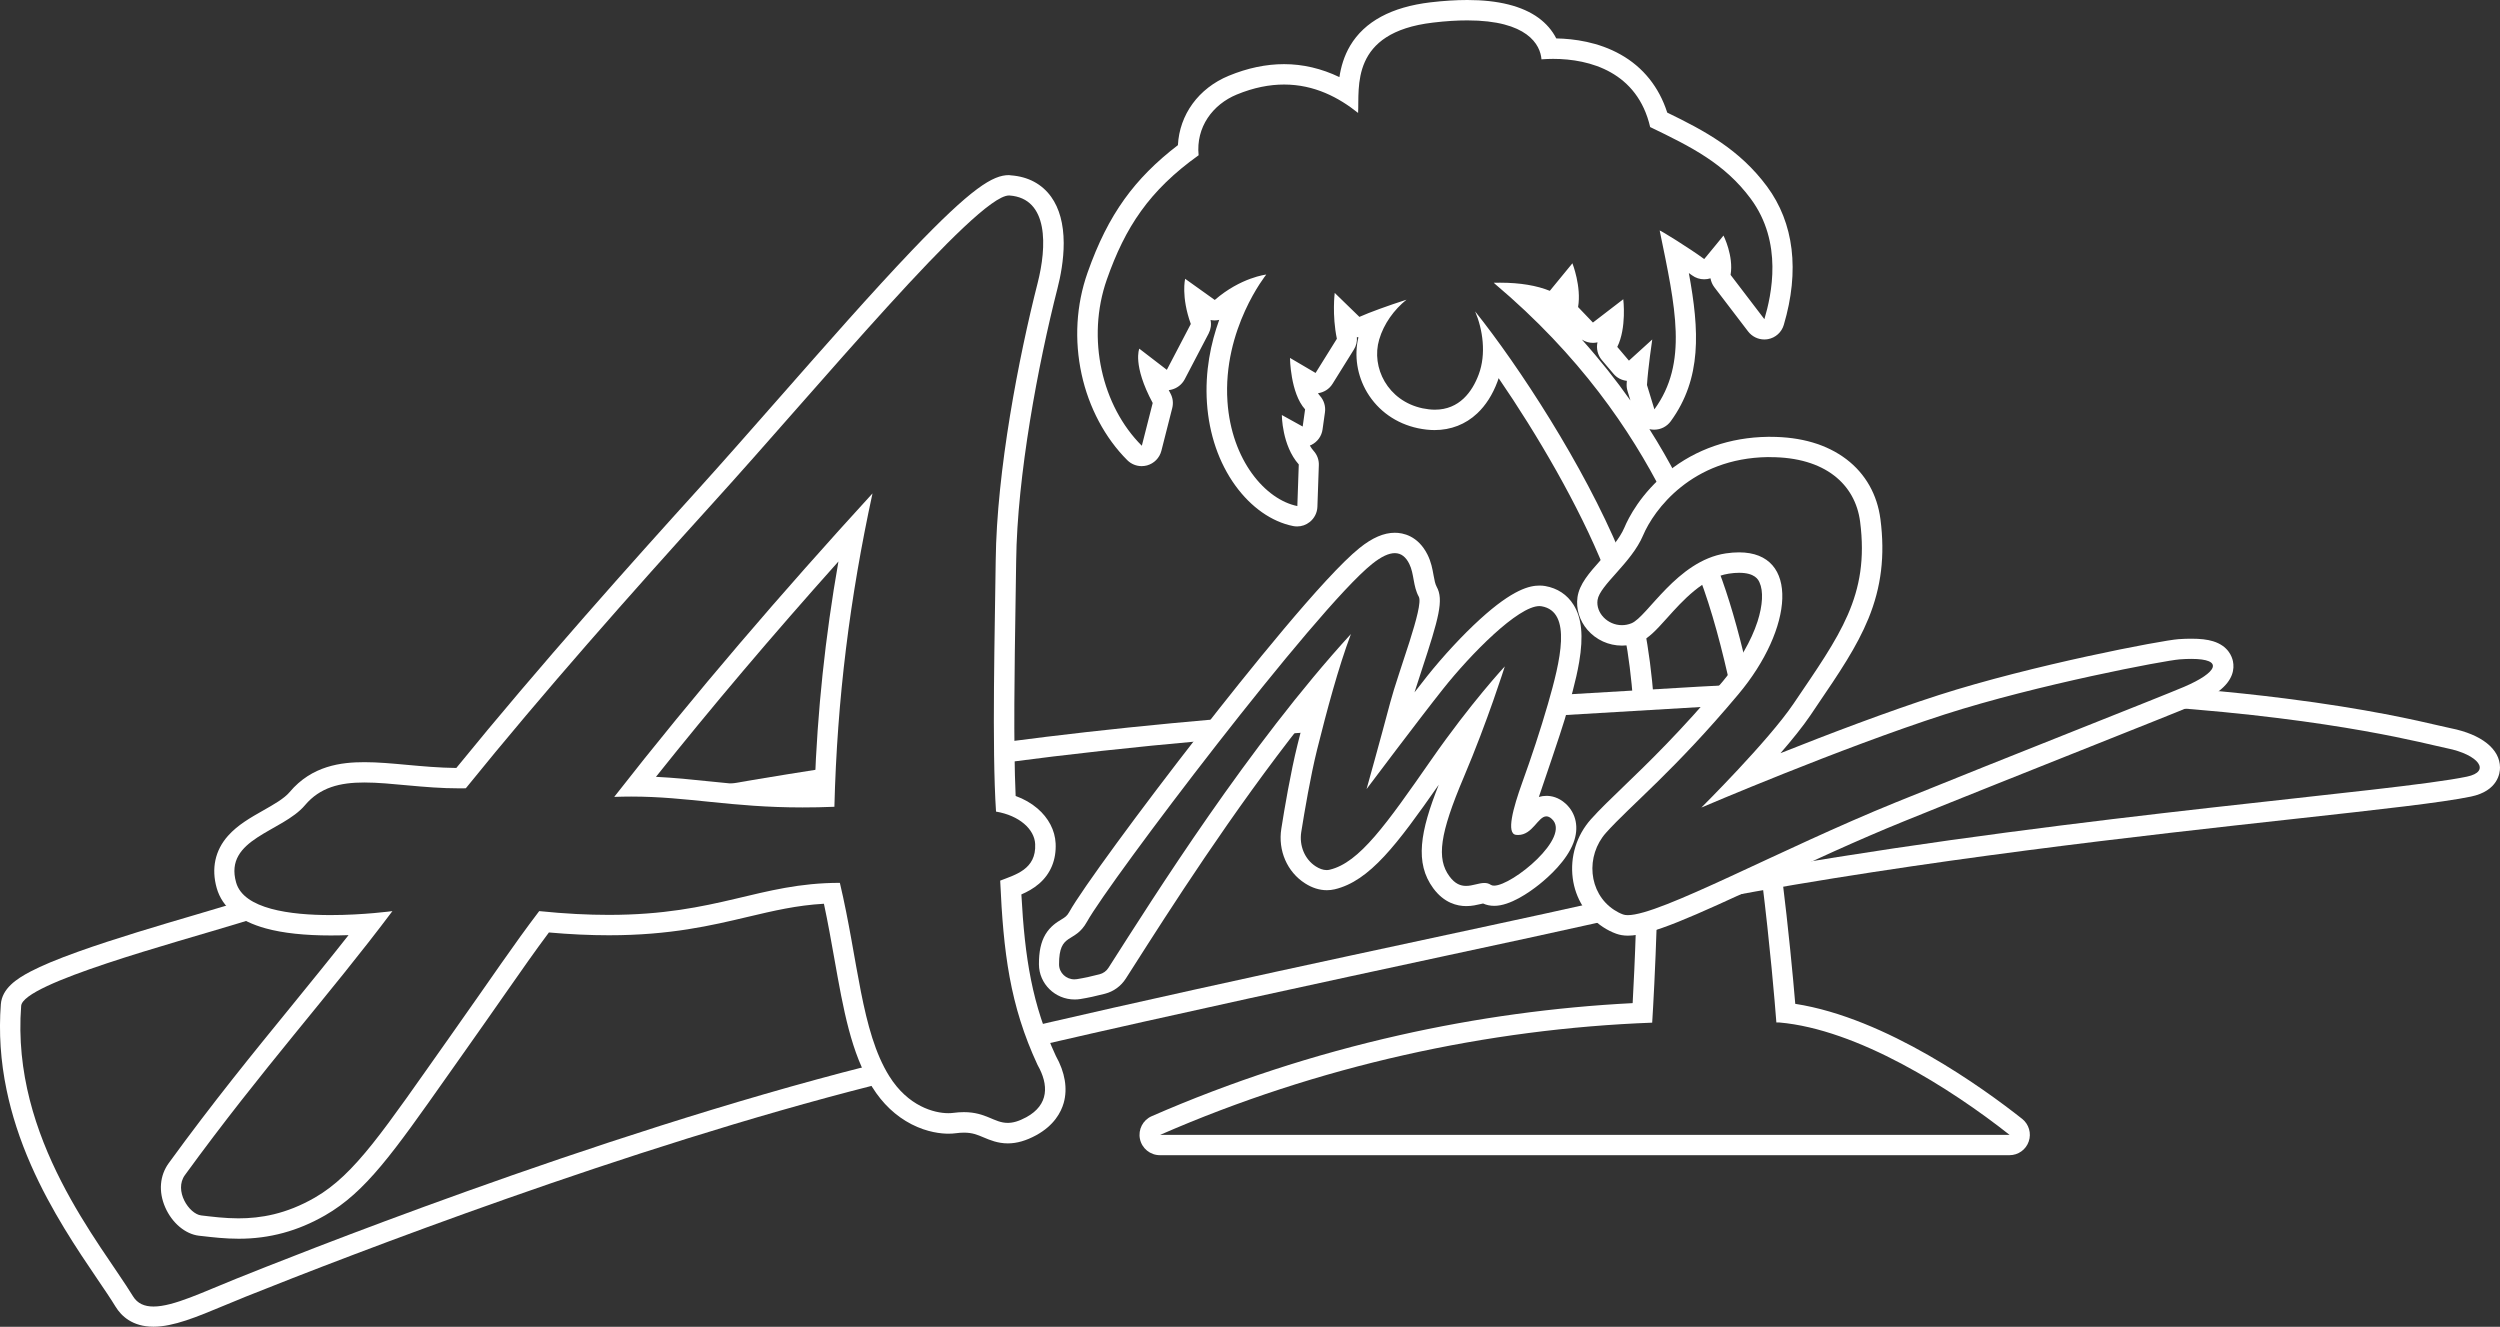 <?xml version="1.0" encoding="utf-8"?>
<!-- Generator: Adobe Illustrator 26.0.3, SVG Export Plug-In . SVG Version: 6.00 Build 0)  -->
<svg version="1.1" id="Layer_1" xmlns="http://www.w3.org/2000/svg" xmlns:xlink="http://www.w3.org/1999/xlink" x="0px" y="0px"
	 viewBox="0 0 3839 2037.4" style="enable-background:new 0 0 3839 2037.4;" xml:space="preserve">
<rect x="0" y="0" width="3839" height="2037.4" fill="#333333" stroke="none"/>
<style type="text/css">
	.st0{fill:#FFFFFF;}
	.st1{fill:none;}
</style>
<g>
	<g>
		<g>
			<g>
				<path class="st0" d="M2539.7,1075.8c-3.3-40.9-8-78.7-14.5-110.7c-9.1,5.8-19.5,9.3-30,11.9c5.7,29.5,9.8,63.8,12.8,100.9
					C2518.6,1076.7,2529.1,1075.7,2539.7,1075.8z"/>
				<path class="st0" d="M3105.2,1718.1c-59.7-47.2-208.8-155-348.4-176.6c-3.6-42.9-10.2-112.9-20.2-194.3c-0.5,0-1,0-1.6,0.1
					c-9.8,0.6-19.7,1.5-29.5,2.7c12.7,102.9,19.8,187.6,22.3,220.1h4.4c120,10.5,263,101,353.7,172.6H1781.5
					c243.4-106.3,503.5-162.9,755.6-172.3c1.6-25.3,4.8-82.9,7.1-154.9c-10.6,3.7-21.3,6.7-32.1,9.9c-1.5,47.1-3.5,87.3-5,115
					c-119.8,6.1-240.2,22.6-358.4,49.3c-130.9,29.5-258.8,71.3-380.1,124.3c-13.6,5.9-21.1,20.5-18.1,35c3,14.5,15.8,24.9,30.6,24.9
					h1304.7c13.3,0,25.2-8.4,29.5-21C3119.7,1740.3,3115.6,1726.4,3105.2,1718.1z"/>
				<path class="st0" d="M1761.4,714.7c10.8-3,19.2-11.5,22-22.4l16.7-65.7c1.9-7.6,1-15.6-2.8-22.5c-0.9-1.7-1.8-3.4-2.6-5
					c1.2-0.1,2.3-0.3,3.5-0.6c9-2,16.7-7.9,21-16l36.8-70.4c3.3-6.4,4.4-13.7,2.9-20.7c2,0.4,4.1,0.6,6.2,0.6c2.4,0,4.8-0.3,7.1-0.8
					c-12.7,35.2-22.1,78.9-18.8,127.7c3.3,48,18.3,91.7,43.5,126.6c24.3,33.6,55.9,55.7,88.8,62.3c2,0.4,4.1,0.6,6.1,0.6
					c7,0,13.8-2.3,19.4-6.8c7.2-5.7,11.5-14.3,11.8-23.4l2.2-63.9c0.3-8-2.5-15.8-7.9-21.8c-2.2-2.5-4.2-5.3-5.9-8.3
					c0.9-0.3,1.7-0.7,2.5-1.1c9.2-4.6,15.6-13.4,17-23.6l3.7-26.4c1.3-9.2-1.6-18.6-7.9-25.5c-1-1.1-1.9-2.4-2.8-3.8
					c8.9-1.2,17.3-6.2,22.4-14.5l32.7-52.5c3.6-5.7,5.2-12.4,4.6-19.1c0.8,0.1,1.6,0.2,2.4,0.2c-6.8,28.3-2,58.9,13.3,84.6
					c17,28.4,44.7,48,78.2,55.1c8.7,1.8,17.2,2.8,25.4,2.8c25,0,47.7-8.8,65.5-25.6c13.1-12.3,23.6-28.7,31.1-48.8
					c0.6-1.7,1.3-3.5,1.8-5.3c58.9,85.9,123.4,195.9,162.3,292.9c5.7-5,11.3-10.1,16.5-15.6c2.7-2.8,5.4-5.8,7.8-8.9
					c-56.2-134.8-155.7-287.1-222.7-370.9c11.8,27.6,17.3,65.4,5.5,96.8c-9.9,26.5-29.6,54.1-67.3,54.1c-5.8,0-12.1-0.7-18.9-2.1
					c-53.6-11.4-79.3-62.8-66.6-105.7c7.1-24.2,22.9-45.8,41.9-61.1c-28.3,9.1-56.6,19.4-72.3,26.4l-37.9-36.8
					c0,0-4.3,33.6,3.3,70.4l-32.7,52.5l-39.3-23.1c0,0,0.5,54,23.2,79l-3.7,26.4l-32-17.7c0,0,0,46.6,26,75.9l-2.2,63.9
					c-48.8-9.8-101.2-70.1-107.3-160.4c-7.6-111.6,59.6-195.1,59.6-195.1s-39,4.3-79.1,39l-45.5-32.5c0,0-6.5,27.1,8.7,69.4
					l-36.8,70.4l-42.3-32.5c0,0-10.8,24.9,20.6,83.4l-16.7,65.7c-61.1-60.8-85.6-164.6-53.7-255.4c28.2-80.2,65-136.5,140.9-190.7
					c-4.3-43.3,21.7-78,58.5-93.2c26.4-10.9,50.6-15.4,72.8-15.4c46.7,0,84.2,20.1,113.6,43.6c2.2-39-13-123.6,114.9-138.7
					c19.8-2.4,37.4-3.4,52.9-3.4c92.5,0,112,37.5,113.8,59.8c5.7-0.4,11.6-0.7,17.8-0.7c57,0,129.6,20.5,149.1,104.7
					c62.9,30.3,114.3,55.9,154.4,110c49.9,67.2,32,147.9,21,185l-51.9-68c4.9-29.3-10.9-60.4-10.9-60.4s-20,24.7-29.6,36.1
					c-22.2-16.4-66.7-43.9-68.4-43.9c24.4,118.7,43.9,203.2-8.1,274.7l-11.4-37.4c1.6-26,8.1-69.9,8.1-69.9l-35.8,32.5l-17.9-21.1
					c14.6-29.3,9.2-73.2,9.2-73.2l-46.6,35.8l-22.8-23.8c5.4-31.4-8.7-67.2-8.7-67.2l-34.7,42.3c-19.7-8-45.4-12.5-76.3-12.5
					c-3.2,0-6.4,0-9.7,0.1c0.6,0.6,1.1,1,1.6,1.6c130.7,110.2,208.4,225.1,258.6,323.6c7-9,14.9-17.4,21.2-26.8
					c-12.6-24.1-26.6-48.7-42.5-73.7c0.7,0.2,1.5,0.3,2.3,0.5c1.7,0.3,3.5,0.4,5.2,0.4c9.9,0,19.3-4.7,25.3-12.9
					c47.9-65.9,44-139.4,27.8-227.6c1.7,1.2,3.4,2.4,4.9,3.5c5.6,4.1,12.1,6.1,18.6,6.1c3.3,0,6.6-0.5,9.7-1.5
					c0.9,4.9,2.9,9.6,5.9,13.6l51.9,68c6,7.8,15.2,12.3,24.9,12.3c1.9,0,3.8-0.2,5.6-0.5c11.6-2.1,21-10.6,24.3-21.9
					c24.6-83.1,15.7-156.6-25.8-212.6c-42.4-57.2-96-85.6-153.2-113.4c-12.5-39.1-37-69.7-71.5-89.1c-34.1-19.3-71.7-24.3-98.9-24.8
					c-6.1-12.1-15.4-22.9-27.3-31.6C2337.6,9.3,2300.8,0,2253.3,0c-17.3,0-36.4,1.2-56.8,3.6c-59.6,7.1-101,29.4-123.1,66.4
					c-9.5,16-14.2,32.7-16.6,48.4c-27.5-13.2-56-19.9-85.1-19.9c-27.6,0-56.1,6-84.7,17.8c-46.6,19.2-75.8,59.8-78.2,106.6
					c-33.5,25.6-60.5,52.8-82.1,82.9c-22.6,31.5-40.6,67.4-56.7,113c-17.4,49.5-20.5,103.4-9.1,155.9c11.1,51.1,36.1,98,70.2,132
					c5.9,5.9,13.9,9.1,22,9.1C1755.9,715.8,1758.7,715.4,1761.4,714.7z M2387,477c1.9-0.4,3.7-1,5.4-1.8c0.5,3.7,1.5,7.2,3.2,10.5
					C2392.8,482.8,2389.9,479.9,2387,477z M2429.1,521.4c5.2,3.4,11.1,5.1,17.1,5.1c2.3,0,4.6-0.3,6.9-0.8
					c-2.1,9.4,0.2,19.5,6.6,27.1l17.9,21.1c5.2,6.2,12.6,10.1,20.6,10.9c-0.1,1.5-0.2,2.9-0.3,4.4c-0.2,3.7,0.2,7.5,1.3,11.1
					l4.5,14.7C2481.9,584.1,2457.2,552.8,2429.1,521.4z"/>
				<path class="st0" d="M2609.7,886.6c18.8,49.4,35,110.1,49,175c5.5-7.3,10.9-14.7,15.7-22.5c3-4.9,5.7-10,7.9-15.3
					c-13.5-58.5-28-108.1-43.4-148.5c-0.5-1.4-1.1-2.8-1.6-4.2c-9.3,4.6-19.8,6.9-28.9,11.8C2608.8,884.2,2609.3,885.4,2609.7,886.6
					z"/>
				<g>
					<path class="st0" d="M3763.5,1118.3c-3.4-0.7-8.9-2-16-3.6c-36.6-8.5-112.7-26.3-237.9-42.1c-42.3-5.4-86.2-10-131.7-13.9
						c-3.4,2.3-6.9,4.4-10.6,6.3c-15.6,7.8-33.5,12.1-48.9,20.4c273.1,19.3,409.5,57.7,439.1,63.6c48.8,9.8,68.3,35.8,30.7,43.6
						c-111.1,23.2-586.9,58-1054,137.9c-3.2,2.8-6.2,5.8-9.4,8.7c-7.5,6.9-15.8,12.4-24.9,16.8c-9.3,4.5-19,8-28.8,11.3
						c-11.8,4-23.9,7.7-35.4,12.6c318.4-59.6,653.4-96.6,888.3-122.5c131.5-14.5,226.5-25,270.5-34.2c41.5-8.7,44.6-36.4,44.5-44.7
						C3838.9,1150.2,3810.6,1127.7,3763.5,1118.3z"/>
					<path class="st0" d="M1963.4,1127.8c16.2-1.3,32.7-2.6,49.7-3.8c2.9-10.6,5.6-21.2,7-32c-7.7,0.6-15.2,1.2-22.7,1.7
						c-1.4,1.5-2.8,3-4.3,4.4C1983.2,1107.9,1972.4,1117.2,1963.4,1127.8z"/>
					<path class="st0" d="M1106.8,1214c4.9,0.7,9.8,1.5,14.6,2.5c4.9,1.1,9.7,2.5,14.5,3.8c11,2.9,22.2,4.9,33.4,6.8
						c29.4-4.9,59.7-9.8,91.1-14.7c1.3-0.2,2.5-0.4,3.7-0.6c0.4-4.6,0.8-9.2,1.3-13.7c0.6-6.1,1.1-12.2,1.5-18.3
						c-3.8,0.6-7.5,1.2-11.3,1.8c-62.2,9.7-120.5,19.5-175.6,29.3C1088.9,1211.9,1097.9,1212.8,1106.8,1214z"/>
					<path class="st0" d="M1333.7,1636.6c-0.1,0-0.1,0-0.2,0.1c-423.1,107.2-897.3,297.5-970.5,326.8
						c-50.6,20.2-96.4,42.8-127.3,42.8c-13.8,0-24.6-4.5-31.5-15.8c-49.8-81.3-187.4-241.6-171.7-445.9
						c2.7-34.8,236.6-97,335.4-127.3c8.4-2.6,16.7-5.1,25-7.7c-13.2-4.4-26.7-10.9-34.4-22.2c-16.1,4.9-36.2,10.9-57.5,17.1
						c-55.8,16.4-125.3,36.9-181.3,57c-31.7,11.4-55.6,21.3-73.1,30.5c-21.3,11.2-43.4,25.9-45.3,50.1c-3.3,43.2-0.4,87.5,8.8,131.6
						c7.8,37.7,20.4,76.6,37.5,115.4c30.9,70.4,71.8,130.6,101.6,174.6c11.2,16.5,20.9,30.7,28.3,42.9c8.6,14,25.6,30.7,58.2,30.7
						c30.7,0,66.8-15.1,108.5-32.5c9.9-4.1,20.1-8.4,30.4-12.5l2.1-0.9c164.5-65.8,587.9-229.2,964.4-324.6c2.8-0.7,5.6-1.4,8.4-2.1
						C1343.6,1655.8,1338.4,1646.3,1333.7,1636.6z"/>
					<path class="st0" d="M2445.2,1386.9c-1.5,0.3-3.1,0.7-4.6,1c-156,35.2-526.8,111.9-856,188.2c3.9,9.7,6.3,20.2,11.1,29.4
						c211.3-48.9,439.3-97.9,620.2-136.9c94.9-20.4,176.8-38,231.4-50.3c7.3-1.6,14.5-3.2,21.8-4.9
						C2462,1404,2453.5,1395.5,2445.2,1386.9z"/>
					<path class="st0" d="M1544.2,1170.9c97.3-12.8,193.5-23.5,306.5-33.6c7.9-11.1,16.3-21.9,23.2-33.5
						c-25.7,2.2-50.5,4.5-74.6,6.8c-91.4,8.7-172.3,17.9-253.2,28.5C1547,1149.7,1545.8,1160.3,1544.2,1170.9z"/>
					<path class="st0" d="M2609.5,1054.4c-74.4,4.3-142.5,8.3-205.3,12.1c-0.4,1.4-0.7,2.9-1.1,4.3c-2.7,9.4-6,18.6-9.5,27.8
						c67.1-4.1,139.3-8.3,217.7-12.9c10.4-0.6,20.7-1.2,30.9-1.7c8.8-10.1,17.7-20.6,23.9-32.6
						C2647.4,1052.3,2628.5,1053.3,2609.5,1054.4z"/>
				</g>
				<path class="st0" d="M2141.9,849.4c10,0,17.1,6.2,22.2,16.5c7.6,15.2,5.6,34.2,14.6,50.4c8.1,14.6-31.4,115.2-43.9,162.6
					c-14.6,55.3-36.3,132.8-36.3,132.8s81.1-108,117.6-153.9c42.4-53.4,115-127.1,147.9-127.1c1.1,0,2.2,0.1,3.3,0.3
					c47.4,8.3,28.7,84.3,9.7,150.1c-11.8,40.7-25.1,80.9-39.5,120.8c-13.9,38.7-24.9,78.3-9.5,80.1c1.1,0.1,2.2,0.2,3.2,0.2
					c22.3,0,30.6-28.6,43.4-28.6c2.5,0,5.3,1.1,8.3,3.9c30.8,27.6-60.6,102.5-88.6,102.5c-2.1,0-3.8-0.4-5.1-1.3
					c-3.1-2.1-6.4-2.8-9.8-2.8c-8.5,0-18.1,4.5-28.1,4.5c-8.4,0-17-3.1-25.5-14.7c-20.1-27.2-14.9-65.3,21.9-152
					c36.8-86.7,63.1-170.4,63.1-170.4s-51.9,55.7-112.7,143.1c-69.4,99.7-110.5,158.2-156.1,169.1c-1.6,0.4-3.2,0.6-4.8,0.6
					c-5.7,0-11.4-2.3-16.6-5.6c-17.4-11.1-25.6-32.3-22.4-52.7c5-31.4,14.2-85.8,24.3-126.5c15.2-60.7,32.5-125.7,52-177.7
					c-156.8,171.6-301.2,401.3-372.4,512.7c-3.1,4.9-8,8.4-13.6,9.8c-11.9,3.1-23,5.6-34.8,7.5c-1.3,0.2-2.6,0.3-3.9,0.3
					c-12.5,0-23.4-9.8-23.5-22.8c-0.2-50.4,23.8-31.2,42.8-65.5c35-63.1,351.1-480.1,437.8-549.5
					C2121.6,854.3,2132.9,849.4,2141.9,849.4 M2141.9,818.1L2141.9,818.1c-16.8,0-34.6,7.6-54.2,23.4
					c-53.7,43-175.6,195.3-243.4,282.3c-94.8,121.5-183.6,242.9-202.2,276.4c-3.6,6.5-6.4,8.2-12.3,11.8c-6.8,4.1-17,10.4-24.5,23
					c-6.8,11.6-10,26.2-9.9,45.9c0.1,29.7,24.7,53.9,54.8,53.9c3,0,6-0.2,8.9-0.7c11.8-1.9,23.4-4.4,37.6-8.1
					c13.3-3.4,24.7-11.7,32.1-23.3c3.1-4.8,6.3-9.8,9.6-15c57.4-90,153.3-240.4,262.9-379.1c-3.1,11.8-6,23.4-8.8,34.8
					c-10.6,42.5-20.2,99.2-24.9,129.2c-5.3,33.5,9,66.4,36.5,83.9c10.9,7,22.2,10.5,33.5,10.5c4.1,0,8.1-0.5,12-1.4
					c53.7-12.8,95.5-68.5,159.8-160.6c-28.7,72-37.1,120.2-8.5,159c16.7,22.7,36.8,27.4,50.7,27.4c8.8,0,16.3-1.8,22.3-3.2
					c1.1-0.3,2.4-0.6,3.5-0.8c5.2,2.4,11.1,3.6,17.2,3.6c24.3,0,53.7-20.6,69-32.8c15.1-12.1,42.1-36.4,52.6-64
					c8.8-23,4.2-45.5-12.2-60.3c-10.9-9.8-21.9-11.8-29.2-11.8c-4.3,0-8.2,0.6-11.7,1.7c6.5-19.1,34.4-100.9,39.6-118.9
					c8.2-27.8,17.4-59.4,22.3-88.4c6.7-39.6,4-67.5-8.6-87.7c-9.7-15.6-24.8-25.6-43.6-28.9c-2.8-0.5-5.7-0.7-8.7-0.7l0,0
					c-14.9,0-40.6,5.4-91.4,51.7c-26.4,24-56.6,56.6-81,87.2c-5.7,7.1-12.4,15.7-19.6,25.1c3.3-10.3,7-21.8,10.9-33.6
					c26.6-80.8,34.3-108.6,23.1-128.7c-2.2-4-3.4-10.2-4.7-17.4c-1.7-9.7-3.7-20.6-9.3-31.8C2177.4,822.5,2154.3,818.1,2141.9,818.1
					L2141.9,818.1z"/>
				<g>
					<path class="st0" d="M1549.3,300.2c0.3,0,0.6,0,0.8,0c60.7,4.3,57.4,79.1,43.3,134.4c-28.8,113.1-62.9,288.3-64.4,426.3
						c-1.2,102.7-6,287.9,0.5,385.4c35.8,6,59.1,27.1,60.1,49.9c1.9,39-30.9,47.1-53.7,56.1c4.9,109.7,14.6,191,57.4,283.1
						c17.3,30.3,17.6,61.1-17.3,80.2c-11.8,6.4-20.7,8.7-28.6,8.7c-20.8,0-33.2-16.5-67.3-16.5c-5.1,0-10.7,0.4-16.9,1.2
						c-2,0.3-4.4,0.4-7.1,0.4c-21.4,0-61.6-10.5-90.5-56.8c-43.2-69.1-47.7-177.7-75.9-296.9c-124.1,0-186.7,49.2-354.9,49.2
						c-31.5,0-66.8-1.7-106.8-5.8c-41.2,54.2-68.8,96.3-138.7,195.1c-99.7,140.9-143.7,209.1-205.9,244.9
						c-44.1,25.4-83.3,31.8-117.2,31.8c-21.1,0-40.3-2.5-57.3-4.5c-18.6-2.2-42.2-38.2-24.9-62c119.2-163.9,221.1-275.3,318.6-405.3
						c0,0-44.3,6.1-94.9,6.1c-62,0-133.5-9.2-145.1-50c-19.2-67.5,71-77.5,105.7-118.7c23.3-27.6,54-34.9,91.1-34.9
						c41.3,0,90.5,9,146.1,9c3.2,0,6.5,0,9.8-0.1c119.2-147.4,253.6-299.1,379.3-437.8C1254.8,596.3,1499.6,300.2,1549.3,300.2
						 M943.2,1223.7c8.9-0.3,17.6-0.5,26-0.5c88,0,152.7,16.7,263.3,16.7c15.3,0,31.5-0.3,48.8-1c4.2-166.5,23.8-320.8,58.5-481.2
						C1201.1,909.3,1066.8,1065.4,943.2,1223.7 M1549.3,268.9c-24.4,0-56.6,18.9-149,115.7c-60.6,63.5-133.6,146.6-204.2,226.9
						c-44.5,50.6-86.5,98.4-124.3,140.2c-98.4,108.6-242.8,269.8-371.1,427.6c-26.6-0.3-51.6-2.6-75.9-4.8
						c-22.9-2.1-44.6-4.1-65.1-4.1c-35.5,0-80.7,5.2-115,46c-8.3,9.9-24.6,19.1-40.3,28c-19.4,11-39.4,22.3-54.3,39.1
						c-19.9,22.4-25.8,50.2-17.3,80.3c8.5,29.7,33.9,50.5,75.5,61.9c26.2,7.2,59.8,10.8,99.7,10.8c9.4,0,18.5-0.2,27.2-0.5
						c-28.3,36-57.1,71.3-87,108.1c-59.6,73.1-121.2,148.6-189.1,242c-13.9,19.2-15.9,43.9-5.4,67.9c10.5,24,30.9,41.2,52,43.6
						l4.7,0.5c16.5,1.9,35.2,4.1,56.2,4.1c47.3,0,90.7-11.8,132.8-36c62-35.7,104-95.3,187.7-214.1c8.9-12.6,18.2-25.9,28.1-39.8
						c24.2-34.2,43.1-61.3,59.8-85.2c27-38.6,46-65.9,67.9-95.2c32.4,2.9,63.4,4.3,92.3,4.3c94.1,0,157.2-15,212.9-28.2
						c39.8-9.4,75-17.8,117.1-20.2c6.2,29,11.2,57.2,16.1,84.8c13.8,77.7,25.7,144.9,58.1,196.8c15.9,25.4,36.1,44.5,60.3,57
						c24.5,12.6,46.1,14.5,56.7,14.5c4,0,7.8-0.2,11.3-0.7c4.5-0.6,8.7-0.9,12.6-0.9c12.8,0,20.4,3.2,30.1,7.3
						c9.7,4.1,21.8,9.2,37.2,9.2c13.8,0,28-4.1,43.5-12.5c27.6-15.1,38.2-35.3,42.3-49.6c6.2-22,2.1-47-12.1-72.3
						c-36.4-78.7-47.6-149.8-52.9-247.9c9-3.9,18.5-9,27.1-16.4c17.9-15.4,26.7-36.9,25.5-62.1c-1-20-10.9-39-28-53.6
						c-9.4-8-20.7-14.5-33.4-19.1c-3.6-79.7-1.6-201.9-0.2-293.4c0.4-24.4,0.8-47.5,1-67.4c1.5-131.1,33.8-302.4,63.5-418.9
						c4.4-17.1,9.6-43.1,9.5-69.5c-0.1-29.3-6.6-53.2-19.3-70.9c-14.2-19.7-35.5-31-61.6-32.9C1551.3,269,1550.3,268.9,1549.3,268.9
						L1549.3,268.9z M1007.3,1192.9c84.9-106.5,177.4-215.7,280.2-330.7c-20.4,116.6-32.3,229.2-36.5,346.3
						c-6.2,0.1-12.4,0.2-18.4,0.2c-56.9,0-101.2-4.5-144-8.9C1061.3,1196.9,1035.2,1194.3,1007.3,1192.9L1007.3,1192.9z"/>
				</g>
				<path class="st0" d="M2718.5,702c83.9,0,130.5,41.6,137.9,99.2c14.6,113.8-30.9,173.9-102.4,279.6
					c-39,57.6-141.4,159.3-141.4,159.3s212.9-91.2,373.9-143.1c141.4-45.5,338.1-82.9,360.9-84.5c6.5-0.5,12.3-0.7,17.4-0.7
					c50.8,0,40.7,20.8-10.9,42.9c-34.5,14.8-269.9,107.3-442.2,177.2c-179.2,72.7-362.1,173.4-412,173.4c-2.9,0-5.4-0.3-7.4-1.1
					c-4.7-1.7-9.3-4.1-13.7-7c-39.8-26.1-44-83.1-12.3-118.5c37.4-41.8,104.7-95.1,203.2-212.6c84.7-101,94.7-217.9,1-217.9
					c-6.3,0-13.2,0.5-20.5,1.6c-74.8,11.4-120.3,97.5-144.7,107.3c-4.9,2-9.9,2.9-14.7,2.9c-21.9,0-40.2-18.8-37.4-38.6
					c3.3-22.8,52-56.9,69.9-99.2c16.6-39.3,74.8-118.7,191.8-120.3C2716.1,702,2717.3,702,2718.5,702 M2718.5,670.8L2718.5,670.8
					c-1.3,0-2.6,0-4,0c-57.6,0.8-110.4,19.1-152.6,52.9c-42.2,33.7-61.3,71.7-67.5,86.5c-7.3,17.2-22.9,34.7-36.6,50.1
					c-17.4,19.6-32.5,36.5-35.4,56.8c-2.5,17.7,3.1,36,15.3,50.1c13.3,15.4,32.6,24.2,53,24.2c9,0,17.8-1.7,26.3-5.1
					c14.8-5.9,26.6-19.1,43-37.3c23.5-26.2,55.8-62.2,94.8-68.1c5.6-0.9,10.9-1.3,15.8-1.3c24.5,0,29.5,10.7,31.3,14.8
					c6.1,13.1,5,34.9-3,59.9c-9.6,29.7-28.5,62.3-53.2,91.8c-64.4,76.8-115.7,126.2-153.2,162.3c-19.3,18.6-36.1,34.7-49.4,49.6
					c-22.1,24.7-32.3,57.7-28,90.6c4,30.9,21,58.2,46.5,75c6.5,4.3,13.3,7.7,20.2,10.2c5.5,2,11.4,3,18.1,3c35,0,98-28.5,215.6-83.1
					c64.1-29.8,136.7-63.5,208.2-92.5c90.6-36.8,198.8-79.8,285.8-114.5c78.3-31.2,140.2-55.8,156.9-63
					c17.1-7.3,30.7-14.8,40.5-22.2c22.5-17.1,24.4-34.5,22-46.1c-1.4-6.9-7.2-23.6-30.6-30.7c-8.7-2.7-19.6-3.9-33.3-3.9
					c-6,0-12.6,0.2-19.6,0.7c-25,1.7-224.6,39.7-368.3,85.9c-78.6,25.3-169.9,60.1-243,89.2c17.9-20.6,34.4-41.1,46-58.2
					c3.4-5.1,6.8-10.1,10.1-15c34.2-50.3,61.2-90.1,79-133.6c19.7-48.2,25.6-96.6,18.4-152.5c-4.9-37.8-22.9-69.7-52.3-92.1
					C2805.2,682.4,2765.9,670.8,2718.5,670.8L2718.5,670.8z"/>
			</g>
		</g>
		<rect x="2380.2" y="463.3" class="st0" width="22.1" height="32.8"/>
	</g>
</g>
</svg>
